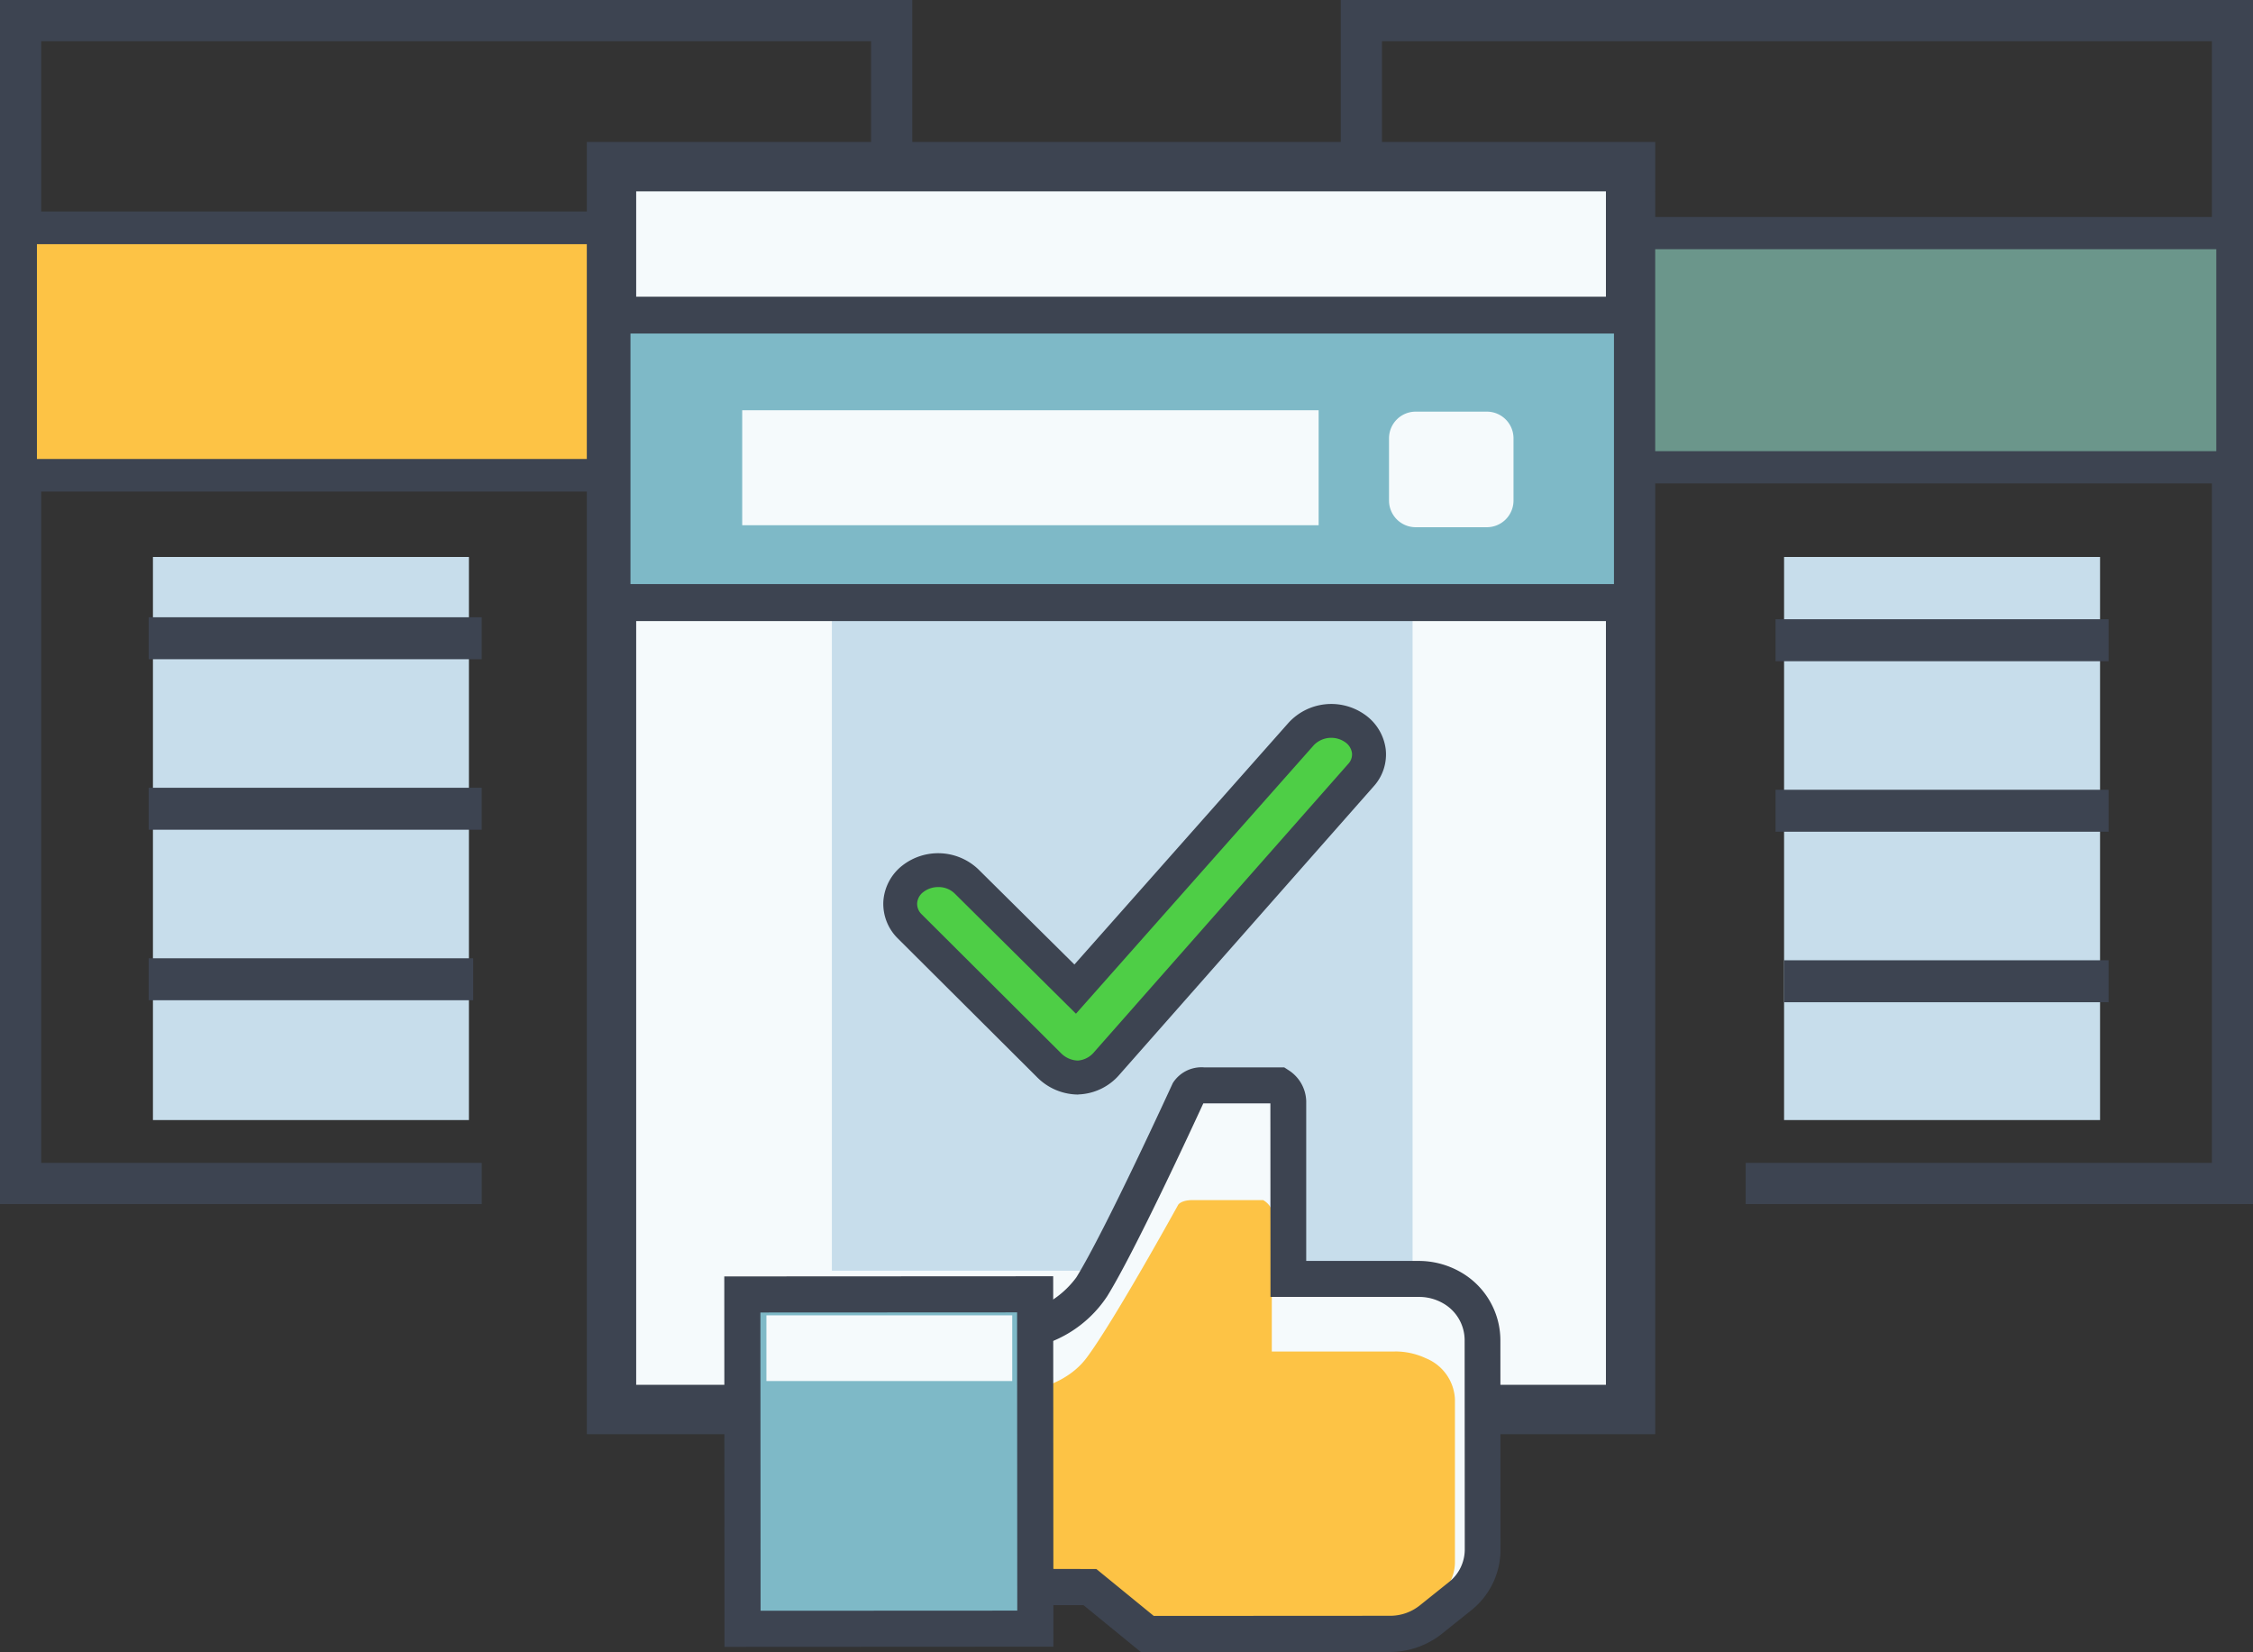<svg id="Grupo_17452" data-name="Grupo 17452" xmlns="http://www.w3.org/2000/svg" xmlns:xlink="http://www.w3.org/1999/xlink" width="103.852" height="76.146" viewBox="0 0 103.852 76.146">
  <rect x="0" y="0" width="103.852" height="76.146" fill="#333333" stroke="none"/>
  <defs>
    <clipPath id="clip-path">
      <rect id="Rectángulo_3702" data-name="Rectángulo 3702" width="103.852" height="76.146" fill="none"/>
    </clipPath>
  </defs>
  <rect id="Rectángulo_3688" data-name="Rectángulo 3688" width="14.565" height="25.954" transform="translate(7.05 25.672)" fill="#c7ddeb"/>
  <rect id="Rectángulo_3689" data-name="Rectángulo 3689" width="14.565" height="25.954" transform="translate(82.237 25.672)" fill="#c7ddeb"/>
  <path id="Trazado_35787" data-name="Trazado 35787" d="M38.4,252.925h0Z" transform="translate(-31.548 -207.788)" fill="#f5fafc"/>
  <rect id="Rectángulo_3690" data-name="Rectángulo 3690" width="14.959" height="1.934" transform="translate(6.853 44.169)" fill="#3d4451"/>
  <path id="Trazado_35788" data-name="Trazado 35788" d="M0,0V55.5H22.205V53.6H1.9V1.9H40.152v4.7h1.9V0Z" transform="translate(0 0)" fill="#3d4451"/>
  <path id="Trazado_35789" data-name="Trazado 35789" d="M346.312,0V6.593h1.9V1.9h38.255V53.6h-21.49v1.9h23.386V0Z" transform="translate(-284.509 0)" fill="#3d4451"/>
  <path id="Trazado_35790" data-name="Trazado 35790" d="M36.131,58.845H5.314v11.4H32.081" transform="translate(-4.366 -48.344)" fill="#fdc345"/>
  <path id="Trazado_35791" data-name="Trazado 35791" d="M28.613,67.532H1.093V54.624h31.57V56.13H2.6v9.9H28.613Z" transform="translate(-0.898 -44.875)" fill="#3d4451"/>
  <path id="Trazado_35792" data-name="Trazado 35792" d="M394.484,60.2h32.5V71H398.756" transform="translate(-324.085 -49.46)" fill="#6b968b"/>
  <path id="Trazado_35793" data-name="Trazado 35793" d="M427.73,68.322H398.756V66.837h27.489V57.528H394.484V56.043H427.73Z" transform="translate(-324.085 -46.042)" fill="#3d4451"/>
  <rect id="Rectángulo_3691" data-name="Rectángulo 3691" width="46.972" height="57.285" transform="translate(28.187 7.683)" fill="#f5fafc"/>
  <path id="Trazado_35794" data-name="Trazado 35794" d="M200.815,96.234H151.567V36.673h49.248Zm-46.972-2.276h44.7V38.949h-44.7Z" transform="translate(-124.518 -30.128)" fill="#3d4451"/>
  <rect id="Rectángulo_3692" data-name="Rectángulo 3692" width="26.768" height="44.413" transform="translate(38.345 14.157)" fill="#c7ddeb"/>
  <rect id="Rectángulo_3693" data-name="Rectángulo 3693" width="47.041" height="13.251" transform="translate(28.208 14.522)" fill="#7eb9c7"/>
  <path id="Trazado_35795" data-name="Trazado 35795" d="M202.032,91.553H153.284V76.6h48.748Zm-47.041-1.707h45.334V78.3H154.991Z" transform="translate(-125.929 -62.926)" fill="#3d4451"/>
  <path id="Trazado_35796" data-name="Trazado 35796" d="M38.4,164.846h0Z" transform="translate(-31.548 -135.428)" fill="#f5fafc"/>
  <rect id="Rectángulo_3694" data-name="Rectángulo 3694" width="15.352" height="1.934" transform="translate(6.853 28.451)" fill="#3d4451"/>
  <path id="Trazado_35797" data-name="Trazado 35797" d="M38.4,208.885h0Z" transform="translate(-31.548 -171.608)" fill="#f5fafc"/>
  <rect id="Rectángulo_3695" data-name="Rectángulo 3695" width="15.352" height="1.934" transform="translate(6.853 36.31)" fill="#3d4451"/>
  <rect id="Rectángulo_3696" data-name="Rectángulo 3696" width="26.571" height="5.3" transform="translate(34.212 18.909)" fill="#f5fafc"/>
  <g id="Grupo_12221" data-name="Grupo 12221">
    <g id="Grupo_12220" data-name="Grupo 12220" clip-path="url(#clip-path)">
      <path id="Trazado_35798" data-name="Trazado 35798" d="M363.3,111.643h-3.278a1.23,1.23,0,0,1-1.23-1.23v-2.868a1.23,1.23,0,0,1,1.23-1.23H363.3a1.23,1.23,0,0,1,1.23,1.23v2.868a1.23,1.23,0,0,1-1.23,1.23" transform="translate(-294.765 -87.342)" fill="#f5fafc"/>
      <line id="Línea_3" data-name="Línea 3" x1="14.959" transform="translate(82.237 45.228)" fill="#f5fafc"/>
      <rect id="Rectángulo_3697" data-name="Rectángulo 3697" width="14.959" height="1.934" transform="translate(82.237 44.261)" fill="#3d4451"/>
      <line id="Línea_4" data-name="Línea 4" x1="15.352" transform="translate(81.843 29.51)" fill="#f5fafc"/>
      <rect id="Rectángulo_3698" data-name="Rectángulo 3698" width="15.352" height="1.935" transform="translate(81.843 28.542)" fill="#3d4451"/>
      <line id="Línea_5" data-name="Línea 5" x1="15.352" transform="translate(81.843 37.369)" fill="#f5fafc"/>
      <rect id="Rectángulo_3699" data-name="Rectángulo 3699" width="15.352" height="1.934" transform="translate(81.843 36.402)" fill="#3d4451"/>
      <path id="Trazado_35799" data-name="Trazado 35799" d="M240.676,202.658a1.915,1.915,0,0,1-1.3-.58l-6.405-6.383a1.441,1.441,0,0,1,.141-2.2,1.911,1.911,0,0,1,2.466.117l5.016,4.969,10.423-11.766a1.9,1.9,0,0,1,2.453-.265,1.428,1.428,0,0,1,.3,2.168L242.051,202a1.834,1.834,0,0,1-1.32.656Z" transform="translate(-191.027 -152.99)" fill="#4ece46"/>
      <path id="Trazado_35800" data-name="Trazado 35800" d="M237.136,199.827h-.055a2.681,2.681,0,0,1-1.854-.807l-6.407-6.384a2.24,2.24,0,0,1-.67-1.712,2.281,2.281,0,0,1,.878-1.653,2.682,2.682,0,0,1,3.5.175l4.429,4.388,9.875-11.147a2.673,2.673,0,0,1,3.482-.39,2.3,2.3,0,0,1,.991,1.6,2.185,2.185,0,0,1-.553,1.725l-11.711,13.28a2.616,2.616,0,0,1-1.906.921m-6.453-9.558a1.114,1.114,0,0,0-.688.229.708.708,0,0,0-.286.514.67.67,0,0,0,.211.515l6.407,6.385a1.144,1.144,0,0,0,.753.352h.055a1.075,1.075,0,0,0,.734-.392l11.711-13.281a.636.636,0,0,0,.172-.505.733.733,0,0,0-.33-.506,1.119,1.119,0,0,0-1.422.142l-10.971,12.384-5.6-5.55a1.06,1.06,0,0,0-.746-.287" transform="translate(-187.432 -149.378)" fill="#3d4451"/>
      <path id="Trazado_35801" data-name="Trazado 35801" d="M277.963,289.265l-6.017,0,0-5.453s0-2.3,0-2.748a.952.952,0,0,0-.427-.721l-3.446,0c-.567,0-.708.271-.708.271s-3.112,6.806-4.48,9.014a5.02,5.02,0,0,1-4.154,2.12l.007,11.718,4.061,0,2.645,2.161,11.189-.006a3.02,3.02,0,0,0,1.885-.655l1.343-1.075a2.751,2.751,0,0,0,1.048-2.147l-.006-9.681a2.778,2.778,0,0,0-1.423-2.4,3.039,3.039,0,0,0-1.513-.4" transform="translate(-212.556 -230.316)" fill="#f5fafc"/>
      <path id="Trazado_35802" data-name="Trazado 35802" d="M276.853,316.956l-5.667,0,0-4.266s0-1.8,0-2.15-.4-.564-.4-.564l-3.246,0c-.534,0-.667.212-.667.212s-2.932,5.325-4.22,7.052-3.913,1.659-3.913,1.659l.005,9.166,3.825,0,2.491,1.69,10.538-.005a3.23,3.23,0,0,0,1.775-.513l1.265-.841a2.045,2.045,0,0,0,.988-1.68l0-7.573a2.147,2.147,0,0,0-1.34-1.877,3.324,3.324,0,0,0-1.425-.313" transform="translate(-212.562 -254.661)" fill="#fdc345"/>
      <path id="Trazado_35803" data-name="Trazado 35803" d="M261.311,302.63l-2.645-2.161-4.6,0-.008-13.409.859.027a4.231,4.231,0,0,0,3.419-1.726c1.325-2.138,4.4-8.855,4.431-8.922l.019-.039a1.561,1.561,0,0,1,1.445-.718l3.688,0,.2.13a1.749,1.749,0,0,1,.813,1.422l0,7.369,5.184,0h0a3.875,3.875,0,0,1,1.925.51,3.626,3.626,0,0,1,1.841,3.121l.006,9.681a3.573,3.573,0,0,1-1.36,2.8l-1.343,1.075a3.862,3.862,0,0,1-2.4.838Zm-2.052-3.826,2.645,2.161,10.892-.006a2.189,2.189,0,0,0,1.365-.473l1.343-1.075a1.917,1.917,0,0,0,.736-1.5l-.006-9.681a1.958,1.958,0,0,0-1-1.678,2.207,2.207,0,0,0-1.1-.29h0l-6.849,0-.005-8.922-3.04,0-.051,0c-.553,1.2-3.173,6.86-4.43,8.889a5.528,5.528,0,0,1-4.029,2.455l.006,10.112Z" transform="translate(-208.722 -226.484)" fill="#3d4451"/>
      <rect id="Rectángulo_3700" data-name="Rectángulo 3700" width="13.496" height="15.411" transform="translate(34.223 59.661)" fill="#7eb9c7"/>
      <path id="Trazado_35804" data-name="Trazado 35804" d="M187.089,346.709l-.01-17.075,15.161-.008.01,17.075Zm1.655-15.412.008,13.747,11.832-.006-.008-13.747Z" transform="translate(-153.693 -270.801)" fill="#3d4451"/>
      <rect id="Rectángulo_3701" data-name="Rectángulo 3701" width="11.331" height="3.028" transform="translate(35.328 60.627)" fill="#f5fafc"/>
    </g>
  </g>
</svg>
